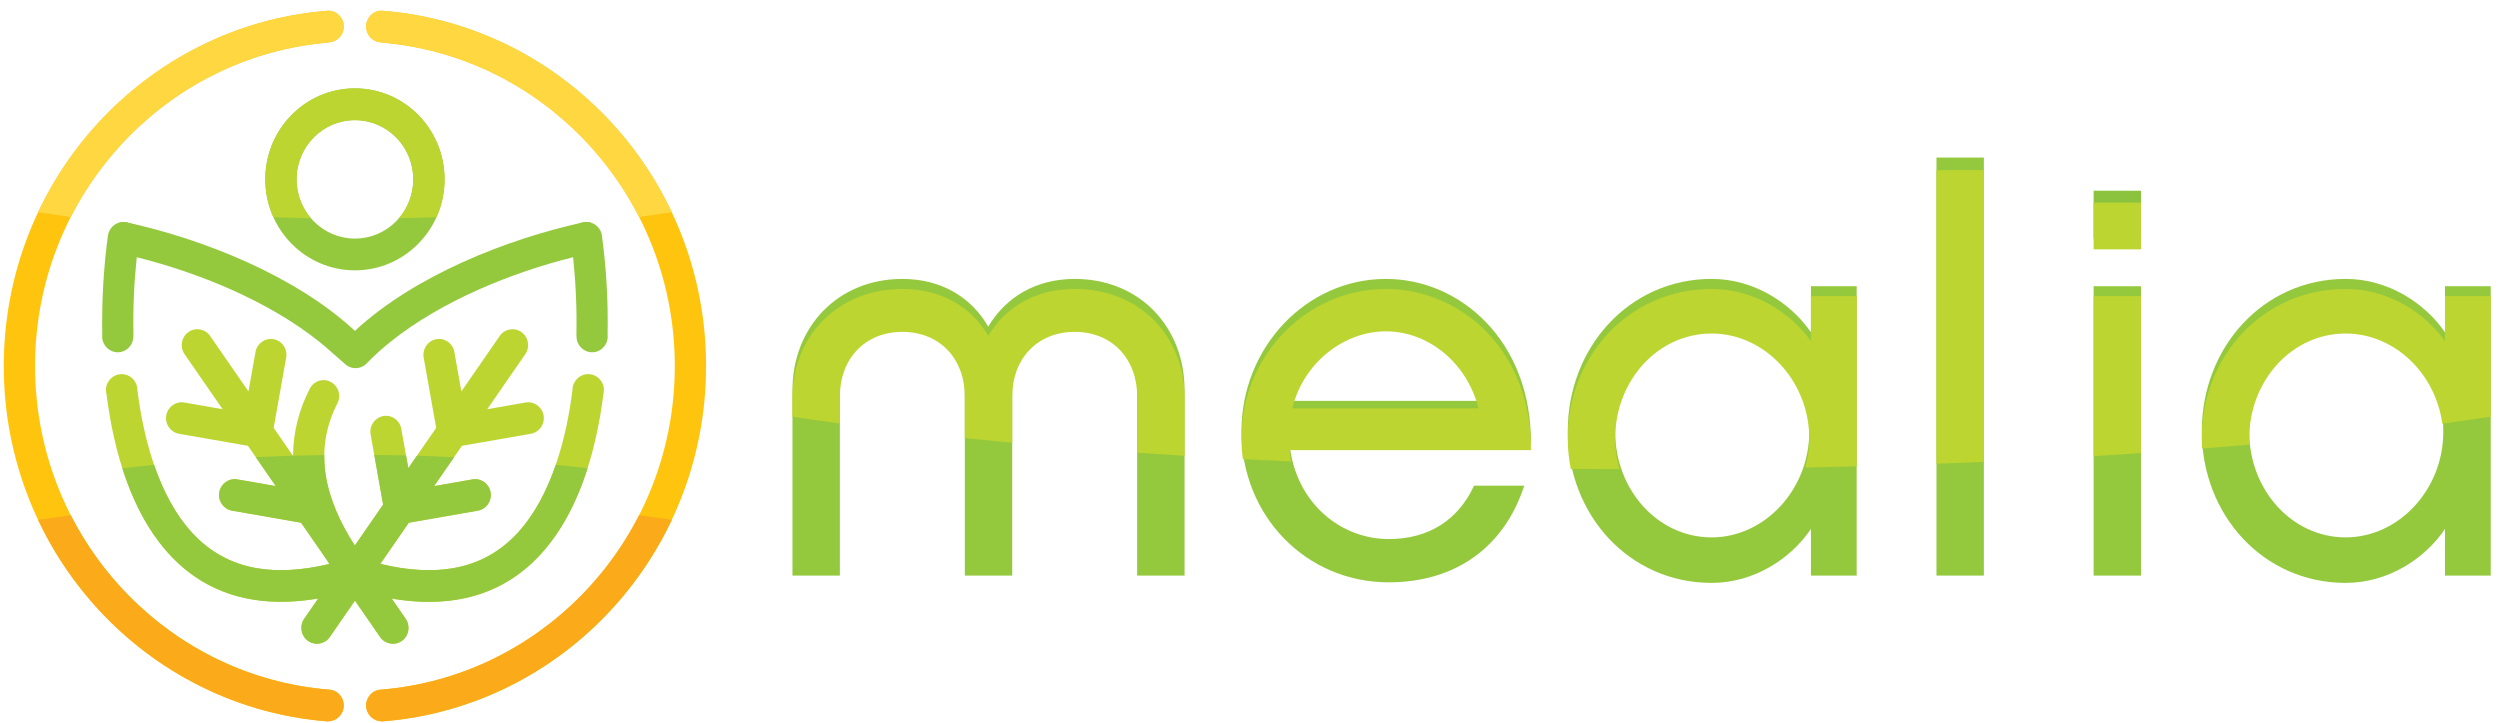 <svg width="197" height="57" viewBox="0 0 197 57" fill="none" xmlns="http://www.w3.org/2000/svg">
<path fill-rule="evenodd" clip-rule="evenodd" d="M93.344 45.356H89.608V30.612C89.608 27.646 87.674 25.432 84.685 25.432C81.696 25.432 79.763 27.646 79.763 30.612V45.356H76.027V30.612C76.027 27.646 74.094 25.432 71.105 25.432C68.116 25.432 66.182 27.646 66.182 30.612V45.356H62.446V30.745C62.446 25.786 66.007 21.979 71.105 21.979C74.181 21.979 76.555 23.439 77.873 25.741C79.235 23.439 81.609 21.979 84.685 21.979C89.828 21.979 93.344 25.786 93.344 30.745V45.356Z" fill="#94C93D"/>
<path fill-rule="evenodd" clip-rule="evenodd" d="M116.507 31.587C115.584 27.867 112.507 25.388 109.211 25.388C106.091 25.388 102.794 27.69 101.827 31.587H116.507ZM120.111 38.272C118.528 43.142 114.661 45.888 109.431 45.888C102.926 45.888 97.828 40.663 97.828 33.978C97.828 27.38 102.926 21.979 109.211 21.979C115.056 21.979 120.682 26.849 120.639 34.952H101.607C102.091 39.689 105.695 42.478 109.431 42.478C112.639 42.478 114.924 40.929 116.155 38.272H120.111Z" fill="#94C93D"/>
<path fill-rule="evenodd" clip-rule="evenodd" d="M134.879 25.565C130.616 25.565 127.276 29.372 127.276 34.022C127.276 38.582 130.616 42.346 134.879 42.346C139.054 42.346 142.57 38.582 142.57 34.022C142.57 29.372 139.054 25.565 134.879 25.565ZM146.306 45.356H142.702V41.681C141.12 44.028 138.219 45.932 134.879 45.932C128.375 45.932 123.54 40.574 123.54 33.978C123.54 27.38 128.375 21.978 134.879 21.978C138.219 21.978 141.12 23.882 142.702 26.185V22.554H146.306V45.356Z" fill="#94C93D"/>
<path fill-rule="evenodd" clip-rule="evenodd" d="M156.329 45.356H152.593V12.415H156.329V45.356Z" fill="#94C93D"/>
<path fill-rule="evenodd" clip-rule="evenodd" d="M168.712 45.357H164.977V22.554H168.712V45.357Z" fill="#94C93D"/>
<path fill-rule="evenodd" clip-rule="evenodd" d="M184.841 25.565C180.579 25.565 177.238 29.372 177.238 34.022C177.238 38.582 180.579 42.346 184.841 42.346C189.017 42.346 192.533 38.582 192.533 34.022C192.533 29.372 189.017 25.565 184.841 25.565ZM196.269 45.356H192.665V41.681C191.083 44.028 188.181 45.932 184.841 45.932C178.337 45.932 173.502 40.574 173.502 33.978C173.502 27.38 178.337 21.978 184.841 21.978C188.181 21.978 191.083 23.882 192.665 26.185V22.554H196.269V45.356Z" fill="#94C93D"/>
<path fill-rule="evenodd" clip-rule="evenodd" d="M164.977 15.028H168.712V18.791H164.977V15.028Z" fill="#8CC33E"/>
<path fill-rule="evenodd" clip-rule="evenodd" d="M89.608 35.673V31.224C89.608 28.32 87.674 26.152 84.685 26.152C81.696 26.152 79.763 28.32 79.763 31.224V34.884C78.497 34.768 77.251 34.647 76.027 34.522V31.224C76.027 28.32 74.094 26.152 71.105 26.152C68.116 26.152 66.182 28.32 66.182 31.224V33.368C64.903 33.196 63.659 33.019 62.446 32.837V31.354C62.446 26.498 66.007 22.77 71.105 22.77C74.181 22.77 76.555 24.201 77.873 26.455C79.235 24.201 81.609 22.77 84.685 22.77C89.828 22.77 93.344 26.498 93.344 31.354V35.916C92.084 35.839 90.839 35.758 89.608 35.673Z" fill="#BDD530"/>
<path fill-rule="evenodd" clip-rule="evenodd" d="M116.507 32.178C115.584 28.536 112.507 26.108 109.211 26.108C106.091 26.108 102.794 28.363 101.827 32.178H116.507ZM101.743 36.363C100.463 36.305 99.196 36.242 97.94 36.176C97.866 35.636 97.828 35.083 97.828 34.519C97.828 28.059 102.926 22.77 109.211 22.77C115.056 22.77 120.682 27.539 120.639 35.472H101.607C101.639 35.778 101.685 36.074 101.743 36.363Z" fill="#BDD530"/>
<path fill-rule="evenodd" clip-rule="evenodd" d="M134.879 26.282C130.616 26.282 127.276 30.01 127.276 34.562C127.276 35.398 127.393 36.206 127.611 36.968C126.326 36.964 125.047 36.957 123.775 36.946C123.621 36.163 123.54 35.351 123.54 34.519C123.54 28.059 128.375 22.77 134.879 22.77C138.219 22.77 141.12 24.634 142.702 26.889V23.334H146.306V36.745C144.966 36.782 143.615 36.813 142.256 36.84C142.46 36.116 142.57 35.351 142.57 34.562C142.57 30.01 139.054 26.282 134.879 26.282Z" fill="#BDD530"/>
<path fill-rule="evenodd" clip-rule="evenodd" d="M152.593 36.544V13.406H156.329V36.391C155.093 36.445 153.849 36.497 152.593 36.544Z" fill="#BDD530"/>
<path fill-rule="evenodd" clip-rule="evenodd" d="M164.977 35.94V23.334H168.712V35.7C167.481 35.784 166.236 35.864 164.977 35.94Z" fill="#BDD530"/>
<path fill-rule="evenodd" clip-rule="evenodd" d="M184.841 26.282C180.579 26.282 177.238 30.01 177.238 34.562C177.238 34.721 177.243 34.88 177.251 35.037C176.028 35.144 174.788 35.248 173.53 35.346C173.512 35.073 173.502 34.797 173.502 34.519C173.502 28.059 178.337 22.77 184.841 22.77C188.181 22.77 191.083 24.634 192.665 26.889V23.334H196.269V32.837C195.03 33.022 193.76 33.203 192.452 33.379C191.907 29.381 188.648 26.282 184.841 26.282Z" fill="#BDD530"/>
<path fill-rule="evenodd" clip-rule="evenodd" d="M164.977 15.964H168.712V19.649H164.977V15.964Z" fill="#BDD530"/>
<path fill-rule="evenodd" clip-rule="evenodd" d="M30.3 0.863C44.491 2.065 55.64 14.134 55.64 28.847C55.64 43.636 44.375 55.756 30.079 56.85V56.835C29.4 56.835 28.85 56.277 28.85 55.587C28.85 54.898 29.4 54.34 30.079 54.34V54.339C36.198 53.824 41.696 51.092 45.791 46.936C50.352 42.306 53.174 35.911 53.174 28.847C53.174 21.782 50.352 15.387 45.791 10.758C41.696 6.602 36.198 3.869 30.079 3.354V3.338C29.4 3.338 28.85 2.78 28.85 2.091C28.85 1.402 29.4 0.843 30.079 0.843C30.154 0.843 30.228 0.85 30.3 0.863ZM25.858 0.843C26.537 0.843 27.087 1.402 27.087 2.091C27.087 2.78 26.537 3.338 25.858 3.338V3.354C19.739 3.869 14.241 6.601 10.146 10.758C5.585 15.387 2.763 21.782 2.763 28.847C2.763 35.911 5.585 42.306 10.146 46.936C14.241 51.092 19.739 53.824 25.858 54.339V54.34H25.858C26.537 54.34 27.087 54.898 27.087 55.587C27.087 56.277 26.537 56.835 25.858 56.835H25.858V56.85C11.562 55.756 0.297 43.636 0.297 28.847C0.297 14.133 11.447 2.065 25.638 0.863C25.709 0.85 25.783 0.843 25.858 0.843Z" fill="#FFC40E"/>
<path fill-rule="evenodd" clip-rule="evenodd" d="M30.3 0.863C40.303 1.71 48.793 7.957 52.934 16.723C52.089 16.853 51.231 16.978 50.363 17.096C49.164 14.747 47.617 12.611 45.791 10.758C41.696 6.602 36.198 3.869 30.079 3.354V3.338C29.4 3.338 28.85 2.78 28.85 2.091C28.85 1.402 29.4 0.843 30.079 0.843C30.155 0.843 30.228 0.85 30.3 0.863ZM5.575 17.096C4.706 16.978 3.849 16.854 3.003 16.723C7.144 7.957 15.635 1.71 25.638 0.863C25.709 0.85 25.783 0.843 25.858 0.843C26.537 0.843 27.087 1.402 27.087 2.091C27.087 2.78 26.537 3.338 25.858 3.338V3.354C19.74 3.869 14.241 6.601 10.146 10.758C8.32 12.611 6.774 14.747 5.575 17.096Z" fill="#FFD741"/>
<path fill-rule="evenodd" clip-rule="evenodd" d="M9.999 17.653L10.022 17.532C10.278 17.603 10.536 17.678 10.797 17.756C10.53 17.722 10.264 17.688 9.999 17.653ZM45.142 17.756C45.403 17.678 45.662 17.602 45.919 17.531L46.013 17.643C45.724 17.682 45.433 17.719 45.142 17.756Z" fill="#8CC33E"/>
<path fill-rule="evenodd" clip-rule="evenodd" d="M46.219 17.494C46.352 17.494 46.481 17.516 46.601 17.556C46.27 17.592 45.937 17.627 45.603 17.662C45.784 17.555 45.995 17.494 46.219 17.494Z" fill="#8CC33E"/>
<path fill-rule="evenodd" clip-rule="evenodd" d="M9.722 17.494C9.947 17.494 10.158 17.555 10.339 17.662C10.004 17.628 9.671 17.593 9.339 17.556C9.46 17.516 9.588 17.494 9.722 17.494Z" fill="#8CC33E"/>
<path fill-rule="evenodd" clip-rule="evenodd" d="M52.934 40.971C48.763 49.802 40.178 56.077 30.079 56.85V56.835C29.4 56.835 28.85 56.276 28.85 55.587C28.85 54.898 29.4 54.34 30.079 54.339V54.339C36.198 53.824 41.696 51.092 45.791 46.935C47.617 45.083 49.164 42.946 50.363 40.597C51.231 40.715 52.089 40.84 52.934 40.971ZM3.003 40.971C3.848 40.84 4.706 40.715 5.574 40.597C6.773 42.946 8.32 45.083 10.146 46.935C14.241 51.092 19.74 53.824 25.858 54.339V54.339H25.858C26.537 54.339 27.087 54.898 27.087 55.587C27.087 56.276 26.537 56.835 25.858 56.835H25.858V56.85C15.759 56.077 7.174 49.802 3.003 40.971Z" fill="#FBAA1A"/>
<path fill-rule="evenodd" clip-rule="evenodd" d="M27.969 6.964C29.919 6.964 31.685 7.766 32.963 9.064C34.242 10.361 35.032 12.154 35.032 14.133C35.032 16.113 34.242 17.905 32.963 19.203C31.685 20.5 29.919 21.303 27.969 21.303C26.018 21.303 24.252 20.5 22.974 19.203C21.695 17.905 20.905 16.113 20.905 14.133C20.905 12.154 21.695 10.361 22.974 9.064C24.252 7.766 26.018 6.964 27.969 6.964ZM31.22 10.834C30.388 9.989 29.238 9.467 27.969 9.467C26.699 9.467 25.549 9.989 24.717 10.834C23.885 11.678 23.37 12.845 23.37 14.133C23.37 15.422 23.885 16.589 24.717 17.433C25.549 18.277 26.699 18.8 27.969 18.8C29.238 18.8 30.388 18.277 31.22 17.433C32.052 16.589 32.566 15.422 32.566 14.133C32.566 12.845 32.052 11.678 31.22 10.834Z" fill="#94C93D"/>
<path fill-rule="evenodd" clip-rule="evenodd" d="M9.722 17.494C9.826 17.494 9.926 17.507 10.022 17.532L10.03 17.533H10.03C16.043 18.854 23.281 21.727 27.967 26.072C32.657 21.725 39.903 18.851 45.918 17.531L45.919 17.532C46.015 17.507 46.115 17.494 46.219 17.494C46.878 17.494 47.415 18.019 47.447 18.68C47.765 21.06 47.932 23.689 47.879 26.362C47.885 26.411 47.888 26.461 47.888 26.512C47.888 27.201 47.337 27.76 46.659 27.76C45.979 27.76 45.429 27.201 45.429 26.512C45.429 26.49 45.43 26.468 45.431 26.446H45.42C45.467 24.326 45.367 22.228 45.159 20.269C40.293 21.486 34.817 23.71 30.823 26.892C30.134 27.44 29.493 28.015 28.913 28.615C28.688 28.858 28.369 29.01 28.015 29.01C27.665 29.01 27.35 28.861 27.126 28.623H27.117C26.664 28.224 26.256 27.866 26.256 27.866L26.255 27.866C25.892 27.533 25.512 27.208 25.114 26.892C21.12 23.71 15.644 21.486 10.778 20.269C10.569 22.228 10.469 24.326 10.517 26.446H10.506C10.507 26.468 10.508 26.49 10.508 26.512C10.508 27.201 9.958 27.76 9.279 27.76C8.6 27.76 8.049 27.201 8.049 26.512C8.049 26.46 8.052 26.409 8.058 26.359C8.006 23.656 8.176 20.998 8.501 18.596C8.572 17.976 9.092 17.494 9.722 17.494Z" fill="#94C93D"/>
<path fill-rule="evenodd" clip-rule="evenodd" d="M9.588 29.482C10.271 29.482 10.825 30.041 10.825 30.73H10.826C11.065 32.635 11.448 34.493 12.003 36.216C12.739 38.498 13.774 40.512 15.175 42.021C16.485 43.432 18.152 44.418 20.246 44.776C21.865 45.051 23.756 44.967 25.955 44.438C25.886 44.331 25.818 44.226 25.752 44.12L23.725 41.189L18.287 40.24C17.616 40.125 17.166 39.479 17.28 38.798C17.394 38.118 18.031 37.661 18.701 37.777L21.732 38.306L19.535 35.129L14.107 34.182C13.437 34.066 12.986 33.42 13.1 32.74C13.215 32.06 13.851 31.602 14.521 31.718L17.542 32.245L14.545 27.91C14.154 27.346 14.288 26.567 14.844 26.17C15.4 25.773 16.167 25.909 16.558 26.474L19.58 30.845L20.134 27.735C20.254 27.057 20.892 26.607 21.56 26.728C22.227 26.849 22.671 27.497 22.552 28.175L21.565 33.715L23.094 35.926C23.1 34.06 23.558 32.325 24.363 30.723C24.548 30.272 24.986 29.954 25.498 29.954C26.177 29.954 26.728 30.513 26.728 31.202C26.728 31.407 26.679 31.601 26.592 31.772L26.593 31.772H26.593L26.526 31.906C25.667 33.639 25.323 35.569 25.709 37.69C26.004 39.316 26.726 41.08 27.961 42.989L30.19 39.764L29.205 34.233C29.086 33.556 29.53 32.908 30.197 32.786C30.865 32.665 31.503 33.116 31.623 33.794L32.175 36.893L34.372 33.715L33.385 28.175C33.265 27.497 33.709 26.849 34.377 26.728C35.045 26.607 35.683 27.058 35.803 27.735L36.357 30.845L39.378 26.474C39.77 25.909 40.537 25.773 41.093 26.17C41.649 26.567 41.783 27.346 41.392 27.91L38.395 32.245L41.416 31.718C42.086 31.602 42.722 32.06 42.837 32.74C42.951 33.42 42.5 34.066 41.83 34.182L36.401 35.129L34.205 38.305L37.236 37.777C37.906 37.661 38.543 38.118 38.657 38.798C38.771 39.479 38.32 40.125 37.65 40.24L32.211 41.189L29.968 44.434C32.173 44.967 34.069 45.052 35.691 44.776C37.785 44.419 39.452 43.432 40.761 42.022C42.163 40.512 43.197 38.498 43.933 36.216C44.489 34.493 44.872 32.635 45.111 30.73H45.113C45.113 30.041 45.667 29.482 46.351 29.482C47.034 29.482 47.588 30.041 47.588 30.73C47.588 30.837 47.575 30.941 47.55 31.04C46.362 40.527 41.854 49.038 30.865 47.167L31.965 48.759C32.357 49.323 32.223 50.102 31.667 50.499C31.111 50.896 30.343 50.761 29.953 50.197L27.969 47.326L25.985 50.197C25.594 50.761 24.826 50.896 24.27 50.499C23.714 50.102 23.58 49.323 23.971 48.759L25.076 47.161C14.091 49.032 9.58 40.531 8.391 31.048C8.364 30.946 8.35 30.84 8.35 30.73C8.35 30.041 8.904 29.482 9.588 29.482ZM28.554 46.645C28.729 46.693 28.902 46.739 29.073 46.783C28.902 46.739 28.729 46.693 28.554 46.645ZM29.194 46.813C29.337 46.849 29.479 46.883 29.619 46.915C29.479 46.883 29.337 46.849 29.194 46.813ZM29.855 46.968C29.958 46.991 30.059 47.013 30.161 47.033C30.059 47.013 29.958 46.991 29.855 46.968Z" fill="#BDD530"/>
<path fill-rule="evenodd" clip-rule="evenodd" d="M27.969 6.964C29.919 6.964 31.685 7.766 32.963 9.064C34.242 10.361 35.032 12.154 35.032 14.133C35.032 15.194 34.805 16.201 34.398 17.107C33.42 17.146 32.432 17.175 31.438 17.196C32.141 16.376 32.566 15.305 32.566 14.133C32.566 12.845 32.052 11.678 31.22 10.834C30.388 9.989 29.238 9.467 27.969 9.467C26.699 9.467 25.549 9.989 24.717 10.834C23.885 11.678 23.37 12.845 23.37 14.133C23.37 15.305 23.796 16.376 24.499 17.196C23.505 17.175 22.517 17.146 21.539 17.107C21.132 16.201 20.905 15.194 20.905 14.133C20.905 12.154 21.695 10.361 22.974 9.064C24.252 7.766 26.018 6.964 27.969 6.964Z" fill="#BDD530"/>
<path fill-rule="evenodd" clip-rule="evenodd" d="M12.14 36.625C12.865 38.738 13.858 40.603 15.175 42.021C16.485 43.432 18.152 44.418 20.246 44.776C21.865 45.051 23.756 44.967 25.955 44.438C25.886 44.332 25.819 44.226 25.752 44.12L23.725 41.189L18.287 40.24C17.616 40.125 17.166 39.479 17.28 38.798C17.394 38.118 18.031 37.661 18.701 37.777L21.732 38.306L20.155 36.025C21.122 35.978 22.099 35.941 23.084 35.911L23.094 35.926L23.094 35.911C23.908 35.887 24.728 35.869 25.553 35.856C25.545 36.451 25.595 37.062 25.709 37.69C26.005 39.316 26.726 41.08 27.961 42.989L30.19 39.764L29.492 35.846C30.332 35.853 31.167 35.867 31.996 35.887L32.175 36.893L32.854 35.911C33.838 35.941 34.815 35.978 35.782 36.025L34.205 38.305L37.236 37.777C37.906 37.661 38.543 38.118 38.657 38.798C38.771 39.479 38.32 40.125 37.65 40.24L32.212 41.189L29.968 44.434C32.173 44.967 34.069 45.052 35.691 44.776C37.785 44.419 39.453 43.432 40.762 42.022C42.079 40.603 43.072 38.738 43.797 36.625C44.642 36.711 45.476 36.804 46.3 36.904C44.136 43.694 39.502 48.637 30.865 47.167L31.965 48.759C32.357 49.323 32.223 50.102 31.667 50.499C31.111 50.896 30.344 50.761 29.953 50.197L27.969 47.326L25.985 50.197C25.594 50.761 24.826 50.896 24.27 50.499C23.715 50.102 23.581 49.323 23.972 48.759L25.076 47.161C16.439 48.632 11.806 43.691 9.641 36.903C10.464 36.804 11.297 36.711 12.14 36.625ZM28.554 46.645C28.729 46.693 28.902 46.739 29.073 46.783C28.902 46.739 28.729 46.693 28.554 46.645ZM29.194 46.814C29.337 46.849 29.479 46.883 29.619 46.916C29.479 46.883 29.337 46.849 29.194 46.814ZM29.855 46.969C29.958 46.991 30.059 47.013 30.161 47.034C30.059 47.013 29.958 46.991 29.855 46.969Z" fill="#94C93D"/>
</svg>
